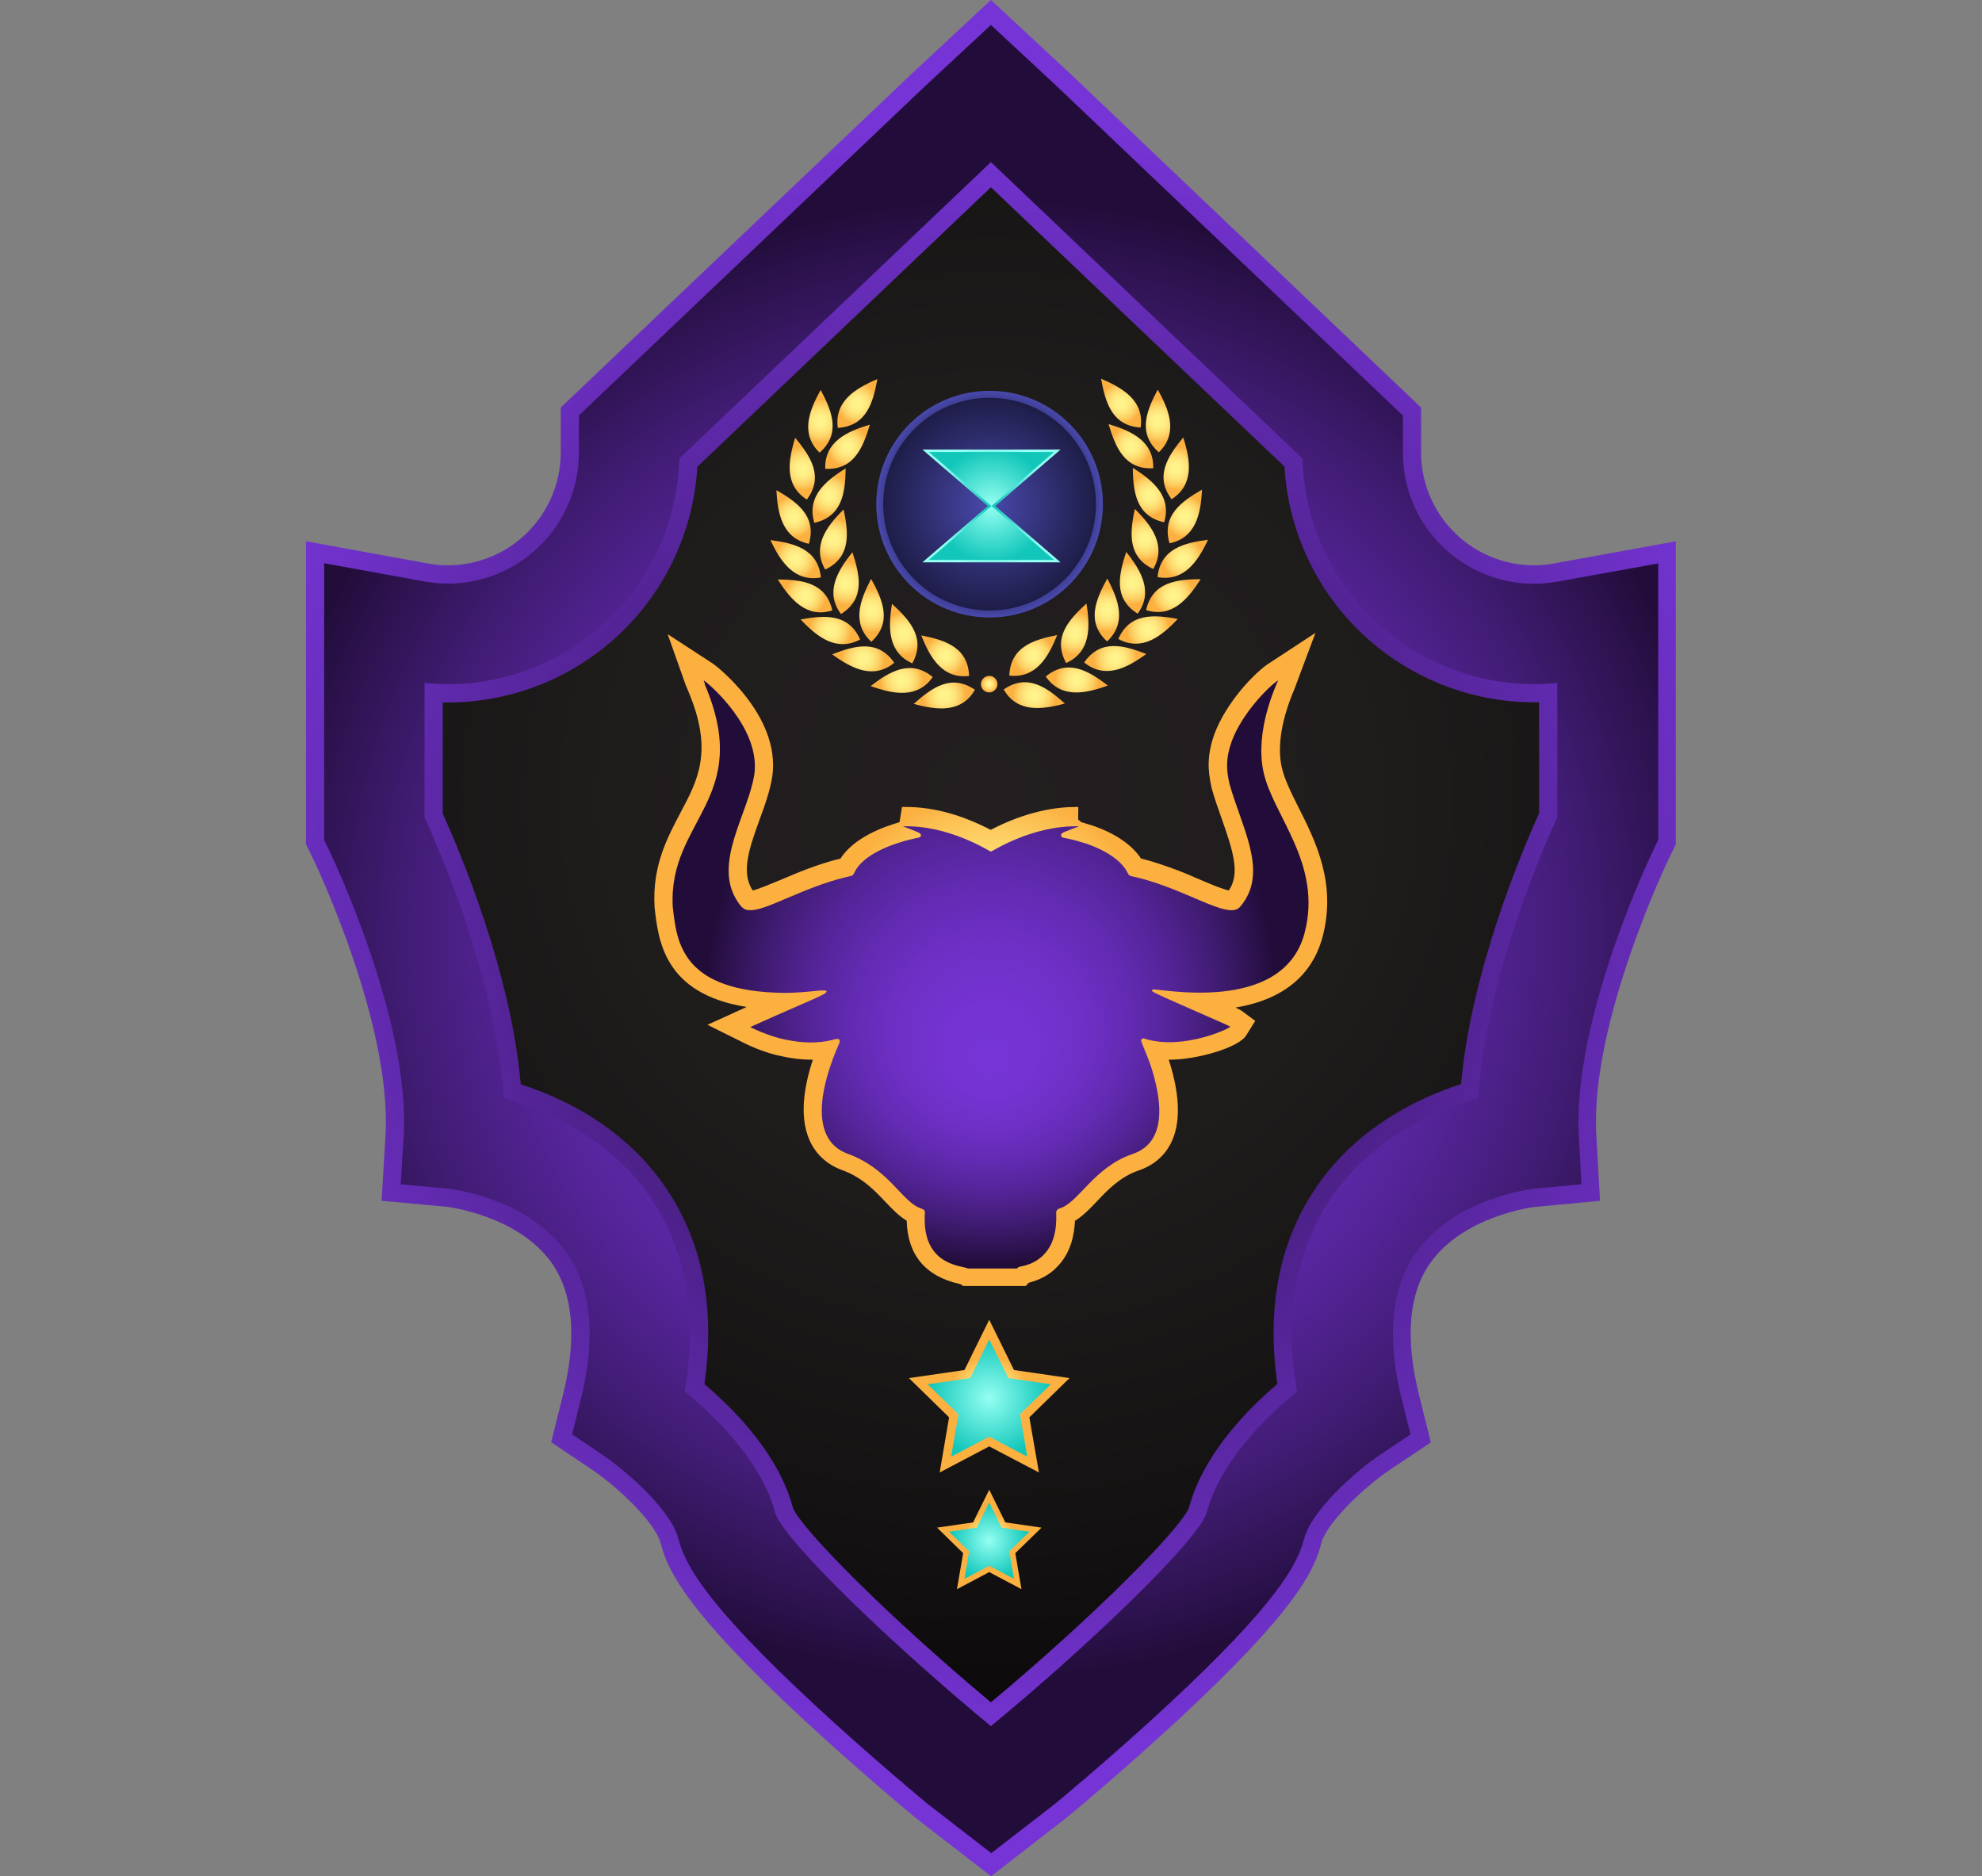 <?xml version="1.0" encoding="utf-8"?>
<!-- Generator: Adobe Illustrator 25.2.1, SVG Export Plug-In . SVG Version: 6.00 Build 0)  -->
<svg version="1.1" id="Layer_1" xmlns="http://www.w3.org/2000/svg" xmlns:xlink="http://www.w3.org/1999/xlink" x="0px" y="0px"
	 viewBox="0 0 1056.5 1000" style="enable-background:new 0 0 1056.5 1000;" xml:space="preserve">
<rect x="0" y="0" width="1056.5" height="1000" fill="#808080" stroke="none"/>
<style type="text/css">
	.st0{fill:url(#SVGID_1_);}
	.st1{fill:url(#SVGID_2_);}
	.st2{fill:url(#SVGID_3_);}
	.st3{fill:url(#SVGID_4_);}
	.st4{fill:url(#SVGID_5_);}
	.st5{fill-rule:evenodd;clip-rule:evenodd;fill:url(#path1872-7_1_);}
	.st6{fill-rule:evenodd;clip-rule:evenodd;fill:url(#path2784-4_1_);}
	.st7{fill-rule:evenodd;clip-rule:evenodd;fill:url(#path2790-0_1_);}
	.st8{fill-rule:evenodd;clip-rule:evenodd;fill:url(#path2796-9_1_);}
	.st9{fill-rule:evenodd;clip-rule:evenodd;fill:url(#path2802-4_1_);}
	.st10{fill-rule:evenodd;clip-rule:evenodd;fill:url(#path2808-8_1_);}
	.st11{fill-rule:evenodd;clip-rule:evenodd;fill:url(#path2814-8_1_);}
	.st12{fill-rule:evenodd;clip-rule:evenodd;fill:url(#path2820-2_1_);}
	.st13{fill-rule:evenodd;clip-rule:evenodd;fill:url(#path2826-4_1_);}
	.st14{fill-rule:evenodd;clip-rule:evenodd;fill:url(#path2832-5_1_);}
	.st15{fill-rule:evenodd;clip-rule:evenodd;fill:url(#path2838-5_1_);}
	.st16{fill-rule:evenodd;clip-rule:evenodd;fill:url(#path2844-1_1_);}
	.st17{fill-rule:evenodd;clip-rule:evenodd;fill:url(#path2850-7_1_);}
	.st18{fill-rule:evenodd;clip-rule:evenodd;fill:url(#path2856-1_1_);}
	.st19{fill-rule:evenodd;clip-rule:evenodd;fill:url(#path2862-1_1_);}
	.st20{fill-rule:evenodd;clip-rule:evenodd;fill:url(#path2868-5_1_);}
	.st21{fill-rule:evenodd;clip-rule:evenodd;fill:url(#path2874-2_1_);}
	.st22{fill-rule:evenodd;clip-rule:evenodd;fill:url(#path1872_1_);}
	.st23{fill-rule:evenodd;clip-rule:evenodd;fill:url(#path2784_1_);}
	.st24{fill-rule:evenodd;clip-rule:evenodd;fill:url(#path2790_1_);}
	.st25{fill-rule:evenodd;clip-rule:evenodd;fill:url(#path2796_1_);}
	.st26{fill-rule:evenodd;clip-rule:evenodd;fill:url(#path2802_1_);}
	.st27{fill-rule:evenodd;clip-rule:evenodd;fill:url(#path2808_1_);}
	.st28{fill-rule:evenodd;clip-rule:evenodd;fill:url(#path2814_1_);}
	.st29{fill-rule:evenodd;clip-rule:evenodd;fill:url(#path2820_1_);}
	.st30{fill-rule:evenodd;clip-rule:evenodd;fill:url(#path2826_1_);}
	.st31{fill-rule:evenodd;clip-rule:evenodd;fill:url(#path2832_1_);}
	.st32{fill-rule:evenodd;clip-rule:evenodd;fill:url(#path2838_1_);}
	.st33{fill-rule:evenodd;clip-rule:evenodd;fill:url(#path2844_1_);}
	.st34{fill-rule:evenodd;clip-rule:evenodd;fill:url(#path2850_1_);}
	.st35{fill-rule:evenodd;clip-rule:evenodd;fill:url(#path2856_1_);}
	.st36{fill-rule:evenodd;clip-rule:evenodd;fill:url(#path2862_1_);}
	.st37{fill-rule:evenodd;clip-rule:evenodd;fill:url(#path2868_1_);}
	.st38{fill-rule:evenodd;clip-rule:evenodd;fill:url(#path2874_1_);}
	.st39{fill:url(#path3042_1_);}
	.st40{fill:url(#SVGID_6_);}
	.st41{fill:url(#SVGID_7_);}
	.st42{fill:url(#SVGID_8_);}
	.st43{fill:url(#SVGID_9_);}
	.st44{fill:url(#SVGID_10_);}
	.st45{fill:url(#SVGID_11_);}
	.st46{fill:url(#SVGID_12_);}
	.st47{fill:url(#SVGID_13_);}
</style>
<g>
	<g>
		<g>
			<radialGradient id="SVGID_1_" cx="527.384" cy="426.373" r="640.364" gradientUnits="userSpaceOnUse">
				<stop  offset="0" style="stop-color:#231F20"/>
				<stop  offset="0.316" style="stop-color:#1F1C1C"/>
				<stop  offset="0.622" style="stop-color:#141112"/>
				<stop  offset="0.923" style="stop-color:#000000"/>
				<stop  offset="0.924" style="stop-color:#000000"/>
			</radialGradient>
			<path class="st0" d="M420.2,141c-20.6,42.3-135.9,207.7-224.5,193c-6.2,152.3,135.6,333.2,127,407.6
				c37.4,48.2,176,173.8,206.1,202.8c40.2-40.1,93.2-49.1,180-158.6c26.4-119.1,136.7-259.5,150.5-437.1
				c-84.7-35.4-311.6-225.9-273.7-244.2l-57.3-50.2L420.2,141z"/>
		</g>
		<radialGradient id="SVGID_2_" cx="528.239" cy="500" r="437.813" gradientUnits="userSpaceOnUse">
			<stop  offset="0" style="stop-color:#220D3A"/>
			<stop  offset="1" style="stop-color:#7634D6"/>
		</radialGradient>
		<path class="st1" d="M488.1,968.9c-0.3-0.2-29.7-24.5-60.5-53.1c-59.6-55.4-71.5-77.5-75.4-93.2c-2.6-10.4-21.6-29.2-37.1-39.6
			l-21.3-14.3l6.2-24.9c7.6-30.4,5.6-54.1-5.8-70.5c-17.9-25.5-55.5-30-55.9-30.1l-34.9-3.2l2.1-35.2
			c3.3-60.2-38.3-146.4-38.7-147.3l-3.7-7.6l0-8.4v-153l64.9,11.8c3.6,0.7,7.2,1,10.8,1c14,0,27.7-5,38.5-14
			c13.7-11.5,21.6-28.3,21.6-46.2v-23.9L486.2,39.1L528.2,0l42,39l187.3,178.2v23.9c0,17.9,7.9,34.7,21.6,46.2
			c10.8,9,24.5,14,38.5,14c3.6,0,7.2-0.3,10.8-1l64.9-11.8v161.5l-3.7,7.6c-0.4,0.8-42,87.2-38.7,147.3l2,35.1l-35,3.3
			c-0.2,0-37.8,4.6-55.6,30c-11.5,16.4-13.4,40.1-5.8,70.5l6.2,25l-21.4,14.3c-15.4,10.4-34.4,29.1-37,39.5
			c-3.9,15.7-15.8,37.8-75.4,93.2c-30.8,28.6-60.2,52.9-60.5,53.1l-40.1,31.1L488.1,968.9z M422.7,803.8
			c5.3,11.9,50.4,57.5,105.5,103.5c55.1-46,100.2-91.6,105.5-103.5c7.2-27.1,28.7-50.4,47.2-66.2c-6-41.7,1.4-77.6,22-106.7
			c21.3-30,51.9-45.3,75.9-53.1c5.4-59.9,32-123.1,41.6-144.3v-59.2c-0.9,0-1.8,0-2.8,0c-31.1,0-61.3-11-85.3-31
			c-28.3-23.6-45.5-57.9-47.6-94.6L528.2,99.8L371.7,248.8c-2.1,36.7-19.3,71-47.6,94.6c-23.9,20-54.2,31-85.3,31
			c-0.9,0-1.8,0-2.8,0v59.2c9.6,21.3,36.3,84.4,41.6,144.3c24,7.8,54.6,23.1,75.9,53.1c20.6,29.1,28,64.9,22,106.7
			C394,753.4,415.6,776.8,422.7,803.8z"/>
		<radialGradient id="SVGID_3_" cx="528.239" cy="500.49" r="426.444" gradientUnits="userSpaceOnUse">
			<stop  offset="0" style="stop-color:#7634D6"/>
			<stop  offset="0.153" style="stop-color:#7433D2"/>
			<stop  offset="0.301" style="stop-color:#6E30C6"/>
			<stop  offset="0.447" style="stop-color:#632BB3"/>
			<stop  offset="0.592" style="stop-color:#542498"/>
			<stop  offset="0.736" style="stop-color:#411C74"/>
			<stop  offset="0.878" style="stop-color:#2A114A"/>
			<stop  offset="0.924" style="stop-color:#220D3A"/>
		</radialGradient>
		<path class="st2" d="M830.2,310c-20.5,3.7-41.3-1.8-57.3-15.1c-16-13.3-25.1-32.9-25.1-53.7v-19.7L563.6,46.2l-35.4-32.9
			l-35.4,32.9L308.6,221.4v19.7c0,20.8-9.2,40.4-25.1,53.7c-16,13.3-36.8,18.9-57.3,15.1l-53.4-9.7v141.3l0,6.2l2.7,5.6
			c0.4,0.9,43.2,89.2,39.7,152.2l-1.6,25.7l25.7,2.4c0.4,0,42.2,4.7,62.9,34.2c13.2,18.8,15.6,45.2,7.3,78.4l-4.5,18.3l15.6,10.5
			c14.9,10,37.4,30.6,41.1,45.3c3.4,13.6,14.7,34.7,72.6,88.4c30.2,28,58.9,51.7,60.1,52.7l34,26.3l34-26.3
			c1.2-1,29.9-24.7,60.1-52.7c57.9-53.8,69.2-74.9,72.6-88.4c3.7-14.6,26.2-35.3,41.1-45.3l15.7-10.5l-4.6-18.3
			c-8.3-33.2-5.8-59.6,7.3-78.4c20.6-29.5,62.4-34.1,62.7-34.2l25.7-2.4l-1.4-25.8c-3.5-62.9,39.2-151.3,39.6-152.1l2.7-5.6V300.3
			L830.2,310z M830.1,435.6c-9.2,20.1-38.3,87.6-42.1,149.6c-22.3,6.3-55.2,20.5-77.1,51.4c-20,28.2-26.5,63.5-19.5,105
			c-16.5,13.5-41.3,37.6-48.4,65.3c-6.3,16.2-64.3,71.5-114.8,113.1c-50.5-41.7-108.5-96.9-114.8-113.1
			c-7.1-27.7-31.9-51.9-48.4-65.3c7-41.5,0.5-76.8-19.5-105c-21.9-30.9-54.8-45-77.1-51.4c-3.8-62-32.9-129.5-42.1-149.6V364
			c33,3.4,65.9-6.7,91.5-28.1c27.3-22.8,43.4-56,44.3-91.5l166.1-158l166.1,158c0.9,35.5,17,68.7,44.3,91.5
			c25.7,21.4,58.6,31.4,91.5,28.1V435.6z"/>
	</g>
	<g>
		<radialGradient id="SVGID_4_" cx="528.213" cy="511.272" r="176.704" gradientUnits="userSpaceOnUse">
			<stop  offset="0" style="stop-color:#FFF48D"/>
			<stop  offset="0.117" style="stop-color:#FFF189"/>
			<stop  offset="0.231" style="stop-color:#FEE67D"/>
			<stop  offset="0.343" style="stop-color:#FDD56A"/>
			<stop  offset="0.453" style="stop-color:#FCBD4F"/>
			<stop  offset="0.503" style="stop-color:#FBB040"/>
		</radialGradient>
		<path class="st3" d="M513.3,685.3l-1.4-0.9c-0.1,0-0.3-0.1-0.5-0.1c-18.2-4.1-27.6-15.5-28.1-33.7c-4.2-2.5-7.7-6.2-11.3-10
			c-5.9-6.2-12.5-13.2-23.5-17.1c-8.1-3.1-14-8.7-17.2-16.3c-5.3-12.6-2.6-28.5,2-42.4c-0.3,0-0.5,0-0.8,0c-5,0-10.3-0.6-15.6-1.8
			c-8.6-1.6-17.6-5.7-21.1-7.5l-18.7-9.3c0,0,20.2-9.2,20.9-9.5c-44-7-47.1-35.4-49.1-53.2l0-0.5c-1.2-21.5,6.8-36.5,13.8-49.8
			c9.5-17.8,17.6-33.2,4.1-65l-0.2-0.5c-0.3-0.8-0.7-1.5-1-2.3l-9.7-27.4l24.4,15.9c0.4,0.2,35.9,27,31.4,59.7
			c-1.2,7.8-4,15.6-6.8,23.2c-5.1,14.2-10,27.5-4.1,37.1c0.2,0.3,0.3,0.5,0.4,0.7c3.1-0.7,9.4-3.4,14.3-5.4
			c9-3.8,20.1-8.6,32.5-11.6c7-10.8,21.5-16.5,31.5-19.4l1.3-8.1c0.7,0,1.4,0,2.1,0c14.5,0,29.6,4.1,45.2,12.2
			c19.2-10,35-12.2,45.2-12.2l1.5,0l-0.1,6.7l1.7,1.4c0.9,0.3,1.9,0.5,3,0.9c1.8,0.5,20.5,5.7,28.8,18.5c3,0.7,7.8,2,16.1,5
			c5.9,2.1,11.2,4.4,16,6.5c5.9,2.5,11.1,4.7,14.7,5.5c6-8.7,2.6-20.3-3.8-38.3c-1.9-5.4-3.9-10.9-5.4-16.5l-0.1-0.6
			c-2-9.1-2.3-16.6,1.6-27.9c6.5-17.4,21.8-32.9,28.6-37.4l25.3-16.6l-10.6,28.3c-0.1,0.3-0.3,0.8-0.6,1.6
			c-8.7,20.4-8.5,33.9-6.8,41.6c1.4,6.4,5.1,13.8,9,21.6c9.1,18,20.3,40.5,12.8,68.9c-4,15.1-15.4,32.6-46.4,37.7
			c2.2,1,2.5,1.3,3.2,1.7l7.3,5.4l-4.8,7.7c-4.1,6.7-26.5,13-40.9,13c-0.1,0-0.3,0-0.4,0c13.6,42.1-4.3,55.1-16.2,59.1
			c-9.6,3.3-16.3,10.2-22.1,16.4c-3.8,4-7.5,7.8-11.7,10.4c-0.3,6.5-1.8,17.1-10,25c-3.7,3.8-8.8,6.5-14.7,8l-1.5,1.7H513.3z"/>
		
			<radialGradient id="SVGID_5_" cx="528.213" cy="519.317" r="163.194" fx="527.847" fy="566.69" gradientUnits="userSpaceOnUse">
			<stop  offset="0" style="stop-color:#7634D6"/>
			<stop  offset="0.153" style="stop-color:#7433D2"/>
			<stop  offset="0.301" style="stop-color:#6E30C6"/>
			<stop  offset="0.447" style="stop-color:#632BB3"/>
			<stop  offset="0.592" style="stop-color:#542498"/>
			<stop  offset="0.736" style="stop-color:#411C74"/>
			<stop  offset="0.878" style="stop-color:#2A114A"/>
			<stop  offset="0.924" style="stop-color:#220D3A"/>
		</radialGradient>
		<path class="st4" d="M375.1,362.6c3.3,2.2,30.4,25.6,27,50.1c-3.2,20.8-21.9,46.8-9.5,66.9c2.2,3.6,3.9,5.7,7.3,5.5
			c8.7,0.3,27.9-12,51-17.6c2.7-0.7,3.6-0.3,4.5-2.4c4.7-10.1,21.4-15.9,32.5-18.3c0.9-0.2,3.9-0.4,2.8-2.2
			c-0.6-0.9-1.9-1.3-9.5-4.2c24.8-0.7,45.9,13.2,47,13.5c1-0.3,22-14,46.5-13.5l0.2-0.2c-0.1,0.1-0.2,0.3-0.2,0.5
			c-0.9,0.1-6,2.2-7,2.6c-1.2,0.5-2.5,1.1-2,2.4c0.5,1.2,2.2,0.5,10.9,3.2c6,1.6,19.7,7.1,24.2,15.8c2,3.9,0.1,0.3,20.2,7.6
			c13.5,4.9,24.6,10.9,32.4,12.5c6.3,1.2,7.4-1.1,9.2-3.5c13-17.8-0.9-40.7-7.3-63.8c-1.7-7.8-1.9-13.5,1.3-22.5
			c5.7-15.2,19.8-29.2,24.7-32.4c-1,2.6-12.6,26.8-7.8,48.8c5,23.3,31.6,49,21.9,85.9c-11.6,43.9-78.5,29.2-80.9,30.1
			c-0.2,0.1-0.4,0.1-0.4,0.4c-0.1,0.4,0.2,0.6,0.5,0.8c1.9,1.5,40,17.7,41.2,18.6c-0.7,1.2-24.7,12.2-44.3,6.8
			c-0.7-0.2-1.3-0.5-2-0.6c-2.6,0.8-0.9,1.2,3.9,14.6c6.1,18.7,8.8,40.9-9.8,47.1c-20.7,7.1-28.8,26.2-38.9,29
			c-0.9,0.2-1.7,1.1-1.7,2c0,2.7,1.1,15.2-7,23c-3.3,3.3-7.7,5.2-12.3,6c-0.7,0.1-1.2,0.5-1.6,1h-26.2c-2.5-1.6-23.4-1.1-23-27
			c0-3.9,0.8-4-2.4-5.2c-9.8-3.5-16.9-21.3-39-29.1c-20.8-8-13.5-37.5-4.5-57.9c0.4-0.8,0.8-1.8,0.5-2.7c-0.6-1-3.2-0.1-3.5,0
			c-8.1,2.1-16.9,1.7-25.2-0.1c-9.1-1.7-18.7-6.6-18.9-6.7c34.6-15.6,41.1-17.4,40.7-19.2c-1.5-1.1-9.3,0.9-22.4,1
			c-54.7-0.6-57.5-26.7-59.6-46c-2.5-46.3,43-57.3,17.2-118.1C375.7,364.1,375.3,363.4,375.1,362.6z"/>
	</g>
	<g>
		<g id="layer1_15_" transform="translate(91.881 -228.75)">
			<g id="g3332_15_">
				<g id="g3240-1_15_" transform="matrix(-1 0 0 1 755.44 -.882)">
					<radialGradient id="path1872-7_1_" cx="296.055" cy="600.156" r="12.503" gradientUnits="userSpaceOnUse">
						<stop  offset="0" style="stop-color:#FFF48D"/>
						<stop  offset="0.215" style="stop-color:#FFF189"/>
						<stop  offset="0.424" style="stop-color:#FEE67D"/>
						<stop  offset="0.63" style="stop-color:#FDD56A"/>
						<stop  offset="0.833" style="stop-color:#FCBD4F"/>
						<stop  offset="0.924" style="stop-color:#FBB040"/>
					</radialGradient>
					<path id="path1872-7_15_" class="st5" d="M312.3,597.1c-12.6-8.7-23-1.1-32.6,7.5C292.1,608,305.2,609.5,312.3,597.1z"/>
					<radialGradient id="path2784-4_1_" cx="296.573" cy="578.912" r="11.864" gradientUnits="userSpaceOnUse">
						<stop  offset="0" style="stop-color:#FFF48D"/>
						<stop  offset="0.215" style="stop-color:#FFF189"/>
						<stop  offset="0.424" style="stop-color:#FEE67D"/>
						<stop  offset="0.63" style="stop-color:#FDD56A"/>
						<stop  offset="0.833" style="stop-color:#FCBD4F"/>
						<stop  offset="0.924" style="stop-color:#FBB040"/>
					</radialGradient>
					<path id="path2784-4_15_" class="st6" d="M309.3,589.7c-0.6-15.3-12.9-19.1-25.5-21.6C288.5,579.9,295.1,591.3,309.3,589.7z"/>
					<radialGradient id="path2790-0_1_" cx="273.36" cy="592.058" r="12.613" gradientUnits="userSpaceOnUse">
						<stop  offset="0" style="stop-color:#FFF48D"/>
						<stop  offset="0.215" style="stop-color:#FFF189"/>
						<stop  offset="0.424" style="stop-color:#FEE67D"/>
						<stop  offset="0.63" style="stop-color:#FDD56A"/>
						<stop  offset="0.833" style="stop-color:#FCBD4F"/>
						<stop  offset="0.924" style="stop-color:#FBB040"/>
					</radialGradient>
					<path id="path2790-0_15_" class="st7" d="M289.9,590.2c-11.8-9.7-22.9-3-33.1,4.8C268.8,599.4,281.7,602,289.9,590.2z"/>
					<radialGradient id="path2796-9_1_" cx="274.426" cy="567.159" r="12.33" gradientUnits="userSpaceOnUse">
						<stop  offset="0" style="stop-color:#FFF48D"/>
						<stop  offset="0.215" style="stop-color:#FFF189"/>
						<stop  offset="0.424" style="stop-color:#FEE67D"/>
						<stop  offset="0.63" style="stop-color:#FDD56A"/>
						<stop  offset="0.833" style="stop-color:#FCBD4F"/>
						<stop  offset="0.924" style="stop-color:#FBB040"/>
					</radialGradient>
					<path id="path2796-9_15_" class="st8" d="M279,583c7.4-13.4-1.3-23-10.8-31.7C266.1,563.9,265.9,577.1,279,583z"/>
					<radialGradient id="path2802-4_1_" cx="252.845" cy="580.609" r="12.622" gradientUnits="userSpaceOnUse">
						<stop  offset="0" style="stop-color:#FFF48D"/>
						<stop  offset="0.215" style="stop-color:#FFF189"/>
						<stop  offset="0.424" style="stop-color:#FEE67D"/>
						<stop  offset="0.63" style="stop-color:#FDD56A"/>
						<stop  offset="0.833" style="stop-color:#FCBD4F"/>
						<stop  offset="0.924" style="stop-color:#FBB040"/>
					</radialGradient>
					<path id="path2802-4_15_" class="st9" d="M269.4,582.7c-8.7-12.6-21.1-9.2-33.1-4.5C246.6,585.7,258.3,591.8,269.4,582.7
						L269.4,582.7z"/>
					<radialGradient id="path2808-8_1_" cx="257.289" cy="554.761" r="12.689" gradientUnits="userSpaceOnUse">
						<stop  offset="0" style="stop-color:#FFF48D"/>
						<stop  offset="0.215" style="stop-color:#FFF189"/>
						<stop  offset="0.424" style="stop-color:#FEE67D"/>
						<stop  offset="0.63" style="stop-color:#FDD56A"/>
						<stop  offset="0.833" style="stop-color:#FCBD4F"/>
						<stop  offset="0.924" style="stop-color:#FBB040"/>
					</radialGradient>
					<path id="path2808-8_15_" class="st10" d="M257.2,571.5c11.2-10.3,6.1-22.2-0.1-33.5C251,549.3,246.6,561.7,257.2,571.5
						L257.2,571.5z"/>
					<radialGradient id="path2814-8_1_" cx="235.344" cy="565.434" r="12.33" gradientUnits="userSpaceOnUse">
						<stop  offset="0" style="stop-color:#FFF48D"/>
						<stop  offset="0.215" style="stop-color:#FFF189"/>
						<stop  offset="0.424" style="stop-color:#FEE67D"/>
						<stop  offset="0.63" style="stop-color:#FDD56A"/>
						<stop  offset="0.833" style="stop-color:#FCBD4F"/>
						<stop  offset="0.924" style="stop-color:#FBB040"/>
					</radialGradient>
					<path id="path2814-8_15_" class="st11" d="M251.2,570.2c-6.1-14-19-13-31.7-10.7C228.2,568.8,238.6,577,251.2,570.2z"/>
					<radialGradient id="path2820-2_1_" cx="243.691" cy="540.252" r="12.569" gradientUnits="userSpaceOnUse">
						<stop  offset="0" style="stop-color:#FFF48D"/>
						<stop  offset="0.215" style="stop-color:#FFF189"/>
						<stop  offset="0.424" style="stop-color:#FEE67D"/>
						<stop  offset="0.63" style="stop-color:#FDD56A"/>
						<stop  offset="0.833" style="stop-color:#FCBD4F"/>
						<stop  offset="0.924" style="stop-color:#FBB040"/>
					</radialGradient>
					<path id="path2820-2_15_" class="st12" d="M240.9,556.7c13-8.1,10.1-20.7,6.1-32.9C239,533.8,232.4,545.2,240.9,556.7z"/>
					<radialGradient id="path2826-4_1_" cx="221.884" cy="547.045" r="12.008" gradientUnits="userSpaceOnUse">
						<stop  offset="0" style="stop-color:#FFF48D"/>
						<stop  offset="0.215" style="stop-color:#FFF189"/>
						<stop  offset="0.424" style="stop-color:#FEE67D"/>
						<stop  offset="0.63" style="stop-color:#FDD56A"/>
						<stop  offset="0.833" style="stop-color:#FCBD4F"/>
						<stop  offset="0.924" style="stop-color:#FBB040"/>
					</radialGradient>
					<path id="path2826-4_15_" class="st13" d="M236.4,554.8c-3.4-14.9-16.2-16.4-29.1-16.5C214.2,549.1,222.7,559.1,236.4,554.8z"
						/>
					<radialGradient id="path2832-5_1_" cx="236.937" cy="516.926" r="12.386" gradientUnits="userSpaceOnUse">
						<stop  offset="0" style="stop-color:#FFF48D"/>
						<stop  offset="0.215" style="stop-color:#FFF189"/>
						<stop  offset="0.424" style="stop-color:#FEE67D"/>
						<stop  offset="0.63" style="stop-color:#FDD56A"/>
						<stop  offset="0.833" style="stop-color:#FCBD4F"/>
						<stop  offset="0.924" style="stop-color:#FBB040"/>
					</radialGradient>
					<path id="path2832-5_15_" class="st14" d="M232.6,532.9c13.8-6.5,12.5-19.4,9.8-32C233.3,509.9,225.4,520.5,232.6,532.9z"/>
					<radialGradient id="path2838-5_1_" cx="216.819" cy="527.437" r="11.91" gradientUnits="userSpaceOnUse">
						<stop  offset="0" style="stop-color:#FFF48D"/>
						<stop  offset="0.215" style="stop-color:#FFF189"/>
						<stop  offset="0.424" style="stop-color:#FEE67D"/>
						<stop  offset="0.63" style="stop-color:#FDD56A"/>
						<stop  offset="0.833" style="stop-color:#FCBD4F"/>
						<stop  offset="0.924" style="stop-color:#FBB040"/>
					</radialGradient>
					<path id="path2838-5_15_" class="st15" d="M230.3,537.2c-1.6-15.2-14.2-18.2-26.9-19.9C208.8,528.9,216.2,539.8,230.3,537.2z"
						/>
					<radialGradient id="path2844-1_1_" cx="234.632" cy="493.523" r="12.004" gradientUnits="userSpaceOnUse">
						<stop  offset="0" style="stop-color:#FFF48D"/>
						<stop  offset="0.215" style="stop-color:#FFF189"/>
						<stop  offset="0.424" style="stop-color:#FEE67D"/>
						<stop  offset="0.63" style="stop-color:#FDD56A"/>
						<stop  offset="0.833" style="stop-color:#FCBD4F"/>
						<stop  offset="0.924" style="stop-color:#FBB040"/>
					</radialGradient>
					<path id="path2844-1_15_" class="st16" d="M226.8,508c14.9-3.3,16.5-16.1,16.7-29C232.6,485.8,222.6,494.3,226.8,508z"/>
					<radialGradient id="path2850-7_1_" cx="215.692" cy="504.909" r="12.012" gradientUnits="userSpaceOnUse">
						<stop  offset="0" style="stop-color:#FFF48D"/>
						<stop  offset="0.215" style="stop-color:#FFF189"/>
						<stop  offset="0.424" style="stop-color:#FEE67D"/>
						<stop  offset="0.63" style="stop-color:#FDD56A"/>
						<stop  offset="0.833" style="stop-color:#FCBD4F"/>
						<stop  offset="0.924" style="stop-color:#FBB040"/>
					</radialGradient>
					<path id="path2850-7_15_" class="st17" d="M223.9,519.2c4.3-14.7-6.2-22.2-17.3-28.6C207.2,503.4,209.8,516.3,223.9,519.2z"/>
					<radialGradient id="path2856-1_1_" cx="244.517" cy="467.484" r="11.838" gradientUnits="userSpaceOnUse">
						<stop  offset="0" style="stop-color:#FFF48D"/>
						<stop  offset="0.215" style="stop-color:#FFF189"/>
						<stop  offset="0.424" style="stop-color:#FEE67D"/>
						<stop  offset="0.63" style="stop-color:#FDD56A"/>
						<stop  offset="0.833" style="stop-color:#FCBD4F"/>
						<stop  offset="0.924" style="stop-color:#FBB040"/>
					</radialGradient>
					<path id="path2856-1_15_" class="st18" d="M232.6,479.2c15.3,0.8,20.1-11.2,23.8-23.5C244.1,459.3,232.2,464.9,232.6,479.2z"/>
					<radialGradient id="path2862-1_1_" cx="220.359" cy="479.243" r="12.561" gradientUnits="userSpaceOnUse">
						<stop  offset="0" style="stop-color:#FFF48D"/>
						<stop  offset="0.215" style="stop-color:#FFF189"/>
						<stop  offset="0.424" style="stop-color:#FEE67D"/>
						<stop  offset="0.63" style="stop-color:#FDD56A"/>
						<stop  offset="0.833" style="stop-color:#FCBD4F"/>
						<stop  offset="0.924" style="stop-color:#FBB040"/>
					</radialGradient>
					<path id="path2862-1_15_" class="st19" d="M222.8,495.7c9.2-12.2,2-23-6.2-32.9C212.7,475,210.7,488,222.8,495.7z"/>
					<radialGradient id="path2868-5_1_" cx="249.75" cy="444.524" r="11.877" gradientUnits="userSpaceOnUse">
						<stop  offset="0" style="stop-color:#FFF48D"/>
						<stop  offset="0.215" style="stop-color:#FFF189"/>
						<stop  offset="0.424" style="stop-color:#FEE67D"/>
						<stop  offset="0.63" style="stop-color:#FDD56A"/>
						<stop  offset="0.833" style="stop-color:#FCBD4F"/>
						<stop  offset="0.924" style="stop-color:#FBB040"/>
					</radialGradient>
					<path id="path2868-5_15_" class="st20" d="M239.3,457.5c15.2-0.9,18.8-13.3,21.1-26C248.6,436.5,237.3,443.3,239.3,457.5z"/>
					<radialGradient id="path2874-2_1_" cx="230.018" cy="453.96" r="12.688" gradientUnits="userSpaceOnUse">
						<stop  offset="0" style="stop-color:#FFF48D"/>
						<stop  offset="0.215" style="stop-color:#FFF189"/>
						<stop  offset="0.424" style="stop-color:#FEE67D"/>
						<stop  offset="0.63" style="stop-color:#FDD56A"/>
						<stop  offset="0.833" style="stop-color:#FCBD4F"/>
						<stop  offset="0.924" style="stop-color:#FBB040"/>
					</radialGradient>
					<path id="path2874-2_15_" class="st21" d="M229.6,470.7c11.5-10.1,6.6-22.1,0.6-33.4C223.9,448.4,219.3,460.7,229.6,470.7z"/>
				</g>
				<g id="g3240_15_">
					<radialGradient id="path1872_1_" cx="411.466" cy="599.495" r="12.503" gradientUnits="userSpaceOnUse">
						<stop  offset="0" style="stop-color:#FFF48D"/>
						<stop  offset="0.215" style="stop-color:#FFF189"/>
						<stop  offset="0.424" style="stop-color:#FEE67D"/>
						<stop  offset="0.63" style="stop-color:#FDD56A"/>
						<stop  offset="0.833" style="stop-color:#FCBD4F"/>
						<stop  offset="0.924" style="stop-color:#FBB040"/>
					</radialGradient>
					<path id="path1872_15_" class="st22" d="M427.8,596.4c-12.6-8.7-23-1.1-32.6,7.5C407.5,607.3,420.6,608.9,427.8,596.4z"/>
					<radialGradient id="path2784_1_" cx="411.984" cy="578.251" r="11.864" gradientUnits="userSpaceOnUse">
						<stop  offset="0" style="stop-color:#FFF48D"/>
						<stop  offset="0.215" style="stop-color:#FFF189"/>
						<stop  offset="0.424" style="stop-color:#FEE67D"/>
						<stop  offset="0.63" style="stop-color:#FDD56A"/>
						<stop  offset="0.833" style="stop-color:#FCBD4F"/>
						<stop  offset="0.924" style="stop-color:#FBB040"/>
					</radialGradient>
					<path id="path2784_15_" class="st23" d="M424.7,589c-0.6-15.3-12.9-19.1-25.5-21.6C403.9,579.3,410.5,590.7,424.7,589z"/>
					<radialGradient id="path2790_1_" cx="388.771" cy="591.397" r="12.613" gradientUnits="userSpaceOnUse">
						<stop  offset="0" style="stop-color:#FFF48D"/>
						<stop  offset="0.215" style="stop-color:#FFF189"/>
						<stop  offset="0.424" style="stop-color:#FEE67D"/>
						<stop  offset="0.63" style="stop-color:#FDD56A"/>
						<stop  offset="0.833" style="stop-color:#FCBD4F"/>
						<stop  offset="0.924" style="stop-color:#FBB040"/>
					</radialGradient>
					<path id="path2790_15_" class="st24" d="M405.3,589.6c-11.8-9.7-22.9-3-33.1,4.8C384.2,598.7,397.1,601.3,405.3,589.6z"/>
					<radialGradient id="path2796_1_" cx="389.837" cy="566.498" r="12.33" gradientUnits="userSpaceOnUse">
						<stop  offset="0" style="stop-color:#FFF48D"/>
						<stop  offset="0.215" style="stop-color:#FFF189"/>
						<stop  offset="0.424" style="stop-color:#FEE67D"/>
						<stop  offset="0.63" style="stop-color:#FDD56A"/>
						<stop  offset="0.833" style="stop-color:#FCBD4F"/>
						<stop  offset="0.924" style="stop-color:#FBB040"/>
					</radialGradient>
					<path id="path2796_15_" class="st25" d="M394.4,582.3c7.4-13.4-1.3-23-10.8-31.7C381.5,563.3,381.3,576.4,394.4,582.3z"/>
					<radialGradient id="path2802_1_" cx="368.256" cy="579.948" r="12.622" gradientUnits="userSpaceOnUse">
						<stop  offset="0" style="stop-color:#FFF48D"/>
						<stop  offset="0.215" style="stop-color:#FFF189"/>
						<stop  offset="0.424" style="stop-color:#FEE67D"/>
						<stop  offset="0.63" style="stop-color:#FDD56A"/>
						<stop  offset="0.833" style="stop-color:#FCBD4F"/>
						<stop  offset="0.924" style="stop-color:#FBB040"/>
					</radialGradient>
					<path id="path2802_15_" class="st26" d="M384.8,582c-8.7-12.6-21.1-9.2-33.1-4.5C362,585,373.7,591.1,384.8,582L384.8,582z"/>
					<radialGradient id="path2808_1_" cx="372.7" cy="554.1" r="12.689" gradientUnits="userSpaceOnUse">
						<stop  offset="0" style="stop-color:#FFF48D"/>
						<stop  offset="0.215" style="stop-color:#FFF189"/>
						<stop  offset="0.424" style="stop-color:#FEE67D"/>
						<stop  offset="0.63" style="stop-color:#FDD56A"/>
						<stop  offset="0.833" style="stop-color:#FCBD4F"/>
						<stop  offset="0.924" style="stop-color:#FBB040"/>
					</radialGradient>
					<path id="path2808_15_" class="st27" d="M372.6,570.8c11.2-10.3,6.1-22.2-0.1-33.5C366.4,548.7,362,561.1,372.6,570.8
						L372.6,570.8z"/>
					<radialGradient id="path2814_1_" cx="350.755" cy="564.773" r="12.33" gradientUnits="userSpaceOnUse">
						<stop  offset="0" style="stop-color:#FFF48D"/>
						<stop  offset="0.215" style="stop-color:#FFF189"/>
						<stop  offset="0.424" style="stop-color:#FEE67D"/>
						<stop  offset="0.63" style="stop-color:#FDD56A"/>
						<stop  offset="0.833" style="stop-color:#FCBD4F"/>
						<stop  offset="0.924" style="stop-color:#FBB040"/>
					</radialGradient>
					<path id="path2814_15_" class="st28" d="M366.6,569.6c-6.1-14-19-13-31.7-10.7C343.6,568.2,354,576.3,366.6,569.6z"/>
					<radialGradient id="path2820_1_" cx="359.102" cy="539.591" r="12.569" gradientUnits="userSpaceOnUse">
						<stop  offset="0" style="stop-color:#FFF48D"/>
						<stop  offset="0.215" style="stop-color:#FFF189"/>
						<stop  offset="0.424" style="stop-color:#FEE67D"/>
						<stop  offset="0.63" style="stop-color:#FDD56A"/>
						<stop  offset="0.833" style="stop-color:#FCBD4F"/>
						<stop  offset="0.924" style="stop-color:#FBB040"/>
					</radialGradient>
					<path id="path2820_15_" class="st29" d="M356.4,556c13-8.1,10.1-20.7,6.1-32.9C354.4,533.1,347.8,544.5,356.4,556z"/>
					<radialGradient id="path2826_1_" cx="337.295" cy="546.384" r="12.008" gradientUnits="userSpaceOnUse">
						<stop  offset="0" style="stop-color:#FFF48D"/>
						<stop  offset="0.215" style="stop-color:#FFF189"/>
						<stop  offset="0.424" style="stop-color:#FEE67D"/>
						<stop  offset="0.63" style="stop-color:#FDD56A"/>
						<stop  offset="0.833" style="stop-color:#FCBD4F"/>
						<stop  offset="0.924" style="stop-color:#FBB040"/>
					</radialGradient>
					<path id="path2826_15_" class="st30" d="M351.8,554.1c-3.4-14.9-16.2-16.4-29.1-16.5C329.6,548.4,338.1,558.4,351.8,554.1z"/>
					<radialGradient id="path2832_1_" cx="352.348" cy="516.265" r="12.386" gradientUnits="userSpaceOnUse">
						<stop  offset="0" style="stop-color:#FFF48D"/>
						<stop  offset="0.215" style="stop-color:#FFF189"/>
						<stop  offset="0.424" style="stop-color:#FEE67D"/>
						<stop  offset="0.63" style="stop-color:#FDD56A"/>
						<stop  offset="0.833" style="stop-color:#FCBD4F"/>
						<stop  offset="0.924" style="stop-color:#FBB040"/>
					</radialGradient>
					<path id="path2832_15_" class="st31" d="M348,532.3c13.8-6.5,12.5-19.4,9.8-32C348.7,509.3,340.8,519.8,348,532.3z"/>
					<radialGradient id="path2838_1_" cx="332.23" cy="526.776" r="11.91" gradientUnits="userSpaceOnUse">
						<stop  offset="0" style="stop-color:#FFF48D"/>
						<stop  offset="0.215" style="stop-color:#FFF189"/>
						<stop  offset="0.424" style="stop-color:#FEE67D"/>
						<stop  offset="0.63" style="stop-color:#FDD56A"/>
						<stop  offset="0.833" style="stop-color:#FCBD4F"/>
						<stop  offset="0.924" style="stop-color:#FBB040"/>
					</radialGradient>
					<path id="path2838_15_" class="st32" d="M345.7,536.5c-1.6-15.2-14.2-18.2-26.9-19.9C324.2,528.2,331.6,539.1,345.7,536.5z"/>
					<radialGradient id="path2844_1_" cx="350.043" cy="492.862" r="12.004" gradientUnits="userSpaceOnUse">
						<stop  offset="0" style="stop-color:#FFF48D"/>
						<stop  offset="0.215" style="stop-color:#FFF189"/>
						<stop  offset="0.424" style="stop-color:#FEE67D"/>
						<stop  offset="0.63" style="stop-color:#FDD56A"/>
						<stop  offset="0.833" style="stop-color:#FCBD4F"/>
						<stop  offset="0.924" style="stop-color:#FBB040"/>
					</radialGradient>
					<path id="path2844_15_" class="st33" d="M342.2,507.4c14.9-3.3,16.5-16.1,16.7-29C348,485.1,338,493.6,342.2,507.4z"/>
					<radialGradient id="path2850_1_" cx="331.103" cy="504.248" r="12.012" gradientUnits="userSpaceOnUse">
						<stop  offset="0" style="stop-color:#FFF48D"/>
						<stop  offset="0.215" style="stop-color:#FFF189"/>
						<stop  offset="0.424" style="stop-color:#FEE67D"/>
						<stop  offset="0.63" style="stop-color:#FDD56A"/>
						<stop  offset="0.833" style="stop-color:#FCBD4F"/>
						<stop  offset="0.924" style="stop-color:#FBB040"/>
					</radialGradient>
					<path id="path2850_15_" class="st34" d="M339.3,518.6c4.3-14.7-6.2-22.2-17.3-28.6C322.6,502.7,325.2,515.6,339.3,518.6z"/>
					<radialGradient id="path2856_1_" cx="359.928" cy="466.823" r="11.838" gradientUnits="userSpaceOnUse">
						<stop  offset="0" style="stop-color:#FFF48D"/>
						<stop  offset="0.215" style="stop-color:#FFF189"/>
						<stop  offset="0.424" style="stop-color:#FEE67D"/>
						<stop  offset="0.63" style="stop-color:#FDD56A"/>
						<stop  offset="0.833" style="stop-color:#FCBD4F"/>
						<stop  offset="0.924" style="stop-color:#FBB040"/>
					</radialGradient>
					<path id="path2856_15_" class="st35" d="M348,478.6c15.3,0.8,20.1-11.2,23.8-23.5C359.5,458.7,347.6,464.2,348,478.6z"/>
					<radialGradient id="path2862_1_" cx="335.77" cy="478.582" r="12.561" gradientUnits="userSpaceOnUse">
						<stop  offset="0" style="stop-color:#FFF48D"/>
						<stop  offset="0.215" style="stop-color:#FFF189"/>
						<stop  offset="0.424" style="stop-color:#FEE67D"/>
						<stop  offset="0.63" style="stop-color:#FDD56A"/>
						<stop  offset="0.833" style="stop-color:#FCBD4F"/>
						<stop  offset="0.924" style="stop-color:#FBB040"/>
					</radialGradient>
					<path id="path2862_15_" class="st36" d="M338.2,495c9.2-12.2,2-23-6.2-32.9C328.2,474.3,326.1,487.3,338.2,495z"/>
					<radialGradient id="path2868_1_" cx="365.161" cy="443.863" r="11.877" gradientUnits="userSpaceOnUse">
						<stop  offset="0" style="stop-color:#FFF48D"/>
						<stop  offset="0.215" style="stop-color:#FFF189"/>
						<stop  offset="0.424" style="stop-color:#FEE67D"/>
						<stop  offset="0.63" style="stop-color:#FDD56A"/>
						<stop  offset="0.833" style="stop-color:#FCBD4F"/>
						<stop  offset="0.924" style="stop-color:#FBB040"/>
					</radialGradient>
					<path id="path2868_15_" class="st37" d="M354.7,456.8c15.2-0.9,18.8-13.3,21.1-26C364,435.8,352.8,442.6,354.7,456.8z"/>
					<radialGradient id="path2874_1_" cx="345.429" cy="453.299" r="12.688" gradientUnits="userSpaceOnUse">
						<stop  offset="0" style="stop-color:#FFF48D"/>
						<stop  offset="0.215" style="stop-color:#FFF189"/>
						<stop  offset="0.424" style="stop-color:#FEE67D"/>
						<stop  offset="0.63" style="stop-color:#FDD56A"/>
						<stop  offset="0.833" style="stop-color:#FCBD4F"/>
						<stop  offset="0.924" style="stop-color:#FBB040"/>
					</radialGradient>
					<path id="path2874_15_" class="st38" d="M345,470c11.5-10.1,6.6-22.1,0.6-33.4C339.3,447.7,334.7,460.1,345,470z"/>
				</g>
				<radialGradient id="path3042_1_" cx="435.383" cy="593.369" r="4.425" gradientUnits="userSpaceOnUse">
					<stop  offset="0" style="stop-color:#FFF48D"/>
					<stop  offset="0.215" style="stop-color:#FFF189"/>
					<stop  offset="0.424" style="stop-color:#FEE67D"/>
					<stop  offset="0.63" style="stop-color:#FDD56A"/>
					<stop  offset="0.833" style="stop-color:#FCBD4F"/>
					<stop  offset="0.924" style="stop-color:#FBB040"/>
				</radialGradient>
				<path id="path3042_15_" class="st39" d="M439.8,593.4c0,2.4-2,4.4-4.4,4.4c-2.4,0-4.4-2-4.4-4.4c0-2.4,2-4.4,4.4-4.4
					C437.8,588.9,439.8,590.9,439.8,593.4L439.8,593.4z"/>
			</g>
		</g>
		<g>
			<g>
				<radialGradient id="SVGID_6_" cx="527.491" cy="268.7" r="60.376" gradientUnits="userSpaceOnUse">
					<stop  offset="0.73" style="stop-color:#1E1D48"/>
					<stop  offset="1" style="stop-color:#4949AD"/>
				</radialGradient>
				<circle class="st40" cx="527.5" cy="268.7" r="60.4"/>
				<radialGradient id="SVGID_7_" cx="527.491" cy="268.7" r="56.718" gradientUnits="userSpaceOnUse">
					<stop  offset="0" style="stop-color:#4949AD"/>
					<stop  offset="1" style="stop-color:#1E1D48"/>
				</radialGradient>
				<circle class="st41" cx="527.5" cy="268.7" r="56.7"/>
			</g>
			<g>
				<radialGradient id="SVGID_8_" cx="528.51" cy="269.68" r="33.598" gradientUnits="userSpaceOnUse">
					<stop  offset="0" style="stop-color:#12C7BA"/>
					<stop  offset="1" style="stop-color:#94FFF2"/>
				</radialGradient>
				<polygon class="st42" points="491.7,299.7 526.6,269.7 491.7,239.6 565.3,239.6 530.5,269.7 565.3,299.7 				"/>
				<radialGradient id="SVGID_9_" cx="528.51" cy="269.358" r="30.221" gradientUnits="userSpaceOnUse">
					<stop  offset="0" style="stop-color:#94FFF2"/>
					<stop  offset="1" style="stop-color:#12C7BA"/>
				</radialGradient>
				<polygon class="st43" points="561.9,240.9 495.1,240.9 528.5,269.7 495.1,298.4 561.9,298.4 528.5,269.7 				"/>
			</g>
		</g>
	</g>
	<g>
		<radialGradient id="SVGID_10_" cx="527.307" cy="744.128" r="41.761" gradientUnits="userSpaceOnUse">
			<stop  offset="0" style="stop-color:#FFF48D"/>
			<stop  offset="0.117" style="stop-color:#FFF189"/>
			<stop  offset="0.231" style="stop-color:#FEE67D"/>
			<stop  offset="0.343" style="stop-color:#FDD56A"/>
			<stop  offset="0.453" style="stop-color:#FCBD4F"/>
			<stop  offset="0.503" style="stop-color:#FBB040"/>
		</radialGradient>
		<polygon class="st44" points="527.3,770.9 500.9,784.8 505.9,755.4 484.5,734.5 514.1,730.2 527.3,703.4 540.5,730.2 570.1,734.5 
			548.7,755.4 553.8,784.8 		"/>
		<radialGradient id="SVGID_11_" cx="527.306" cy="745.127" r="32.048" gradientUnits="userSpaceOnUse">
			<stop  offset="0" style="stop-color:#94FFF2"/>
			<stop  offset="1" style="stop-color:#12C7BA"/>
		</radialGradient>
		<polygon class="st45" points="527.3,713.9 537.5,734.5 560.1,737.8 543.7,753.8 547.6,776.4 527.3,765.7 507,776.4 510.9,753.8 
			494.5,737.8 517.2,734.5 		"/>
	</g>
	<g>
		<radialGradient id="SVGID_12_" cx="527.307" cy="820.499" r="27.182" gradientUnits="userSpaceOnUse">
			<stop  offset="0" style="stop-color:#FFF48D"/>
			<stop  offset="0.117" style="stop-color:#FFF189"/>
			<stop  offset="0.231" style="stop-color:#FEE67D"/>
			<stop  offset="0.343" style="stop-color:#FDD56A"/>
			<stop  offset="0.453" style="stop-color:#FCBD4F"/>
			<stop  offset="0.503" style="stop-color:#FBB040"/>
		</radialGradient>
		<polygon class="st46" points="527.3,837.9 510.1,847 513.4,827.8 499.5,814.2 518.7,811.4 527.3,794 535.9,811.4 555.2,814.2 
			541.2,827.8 544.5,847 		"/>
		<radialGradient id="SVGID_13_" cx="527.307" cy="821.149" r="20.86" gradientUnits="userSpaceOnUse">
			<stop  offset="0" style="stop-color:#94FFF2"/>
			<stop  offset="1" style="stop-color:#12C7BA"/>
		</radialGradient>
		<polygon class="st47" points="527.3,800.8 533.9,814.2 548.7,816.4 538,826.8 540.5,841.5 527.3,834.5 514.1,841.5 516.6,826.8 
			505.9,816.4 520.7,814.2 		"/>
	</g>
</g>
</svg>
